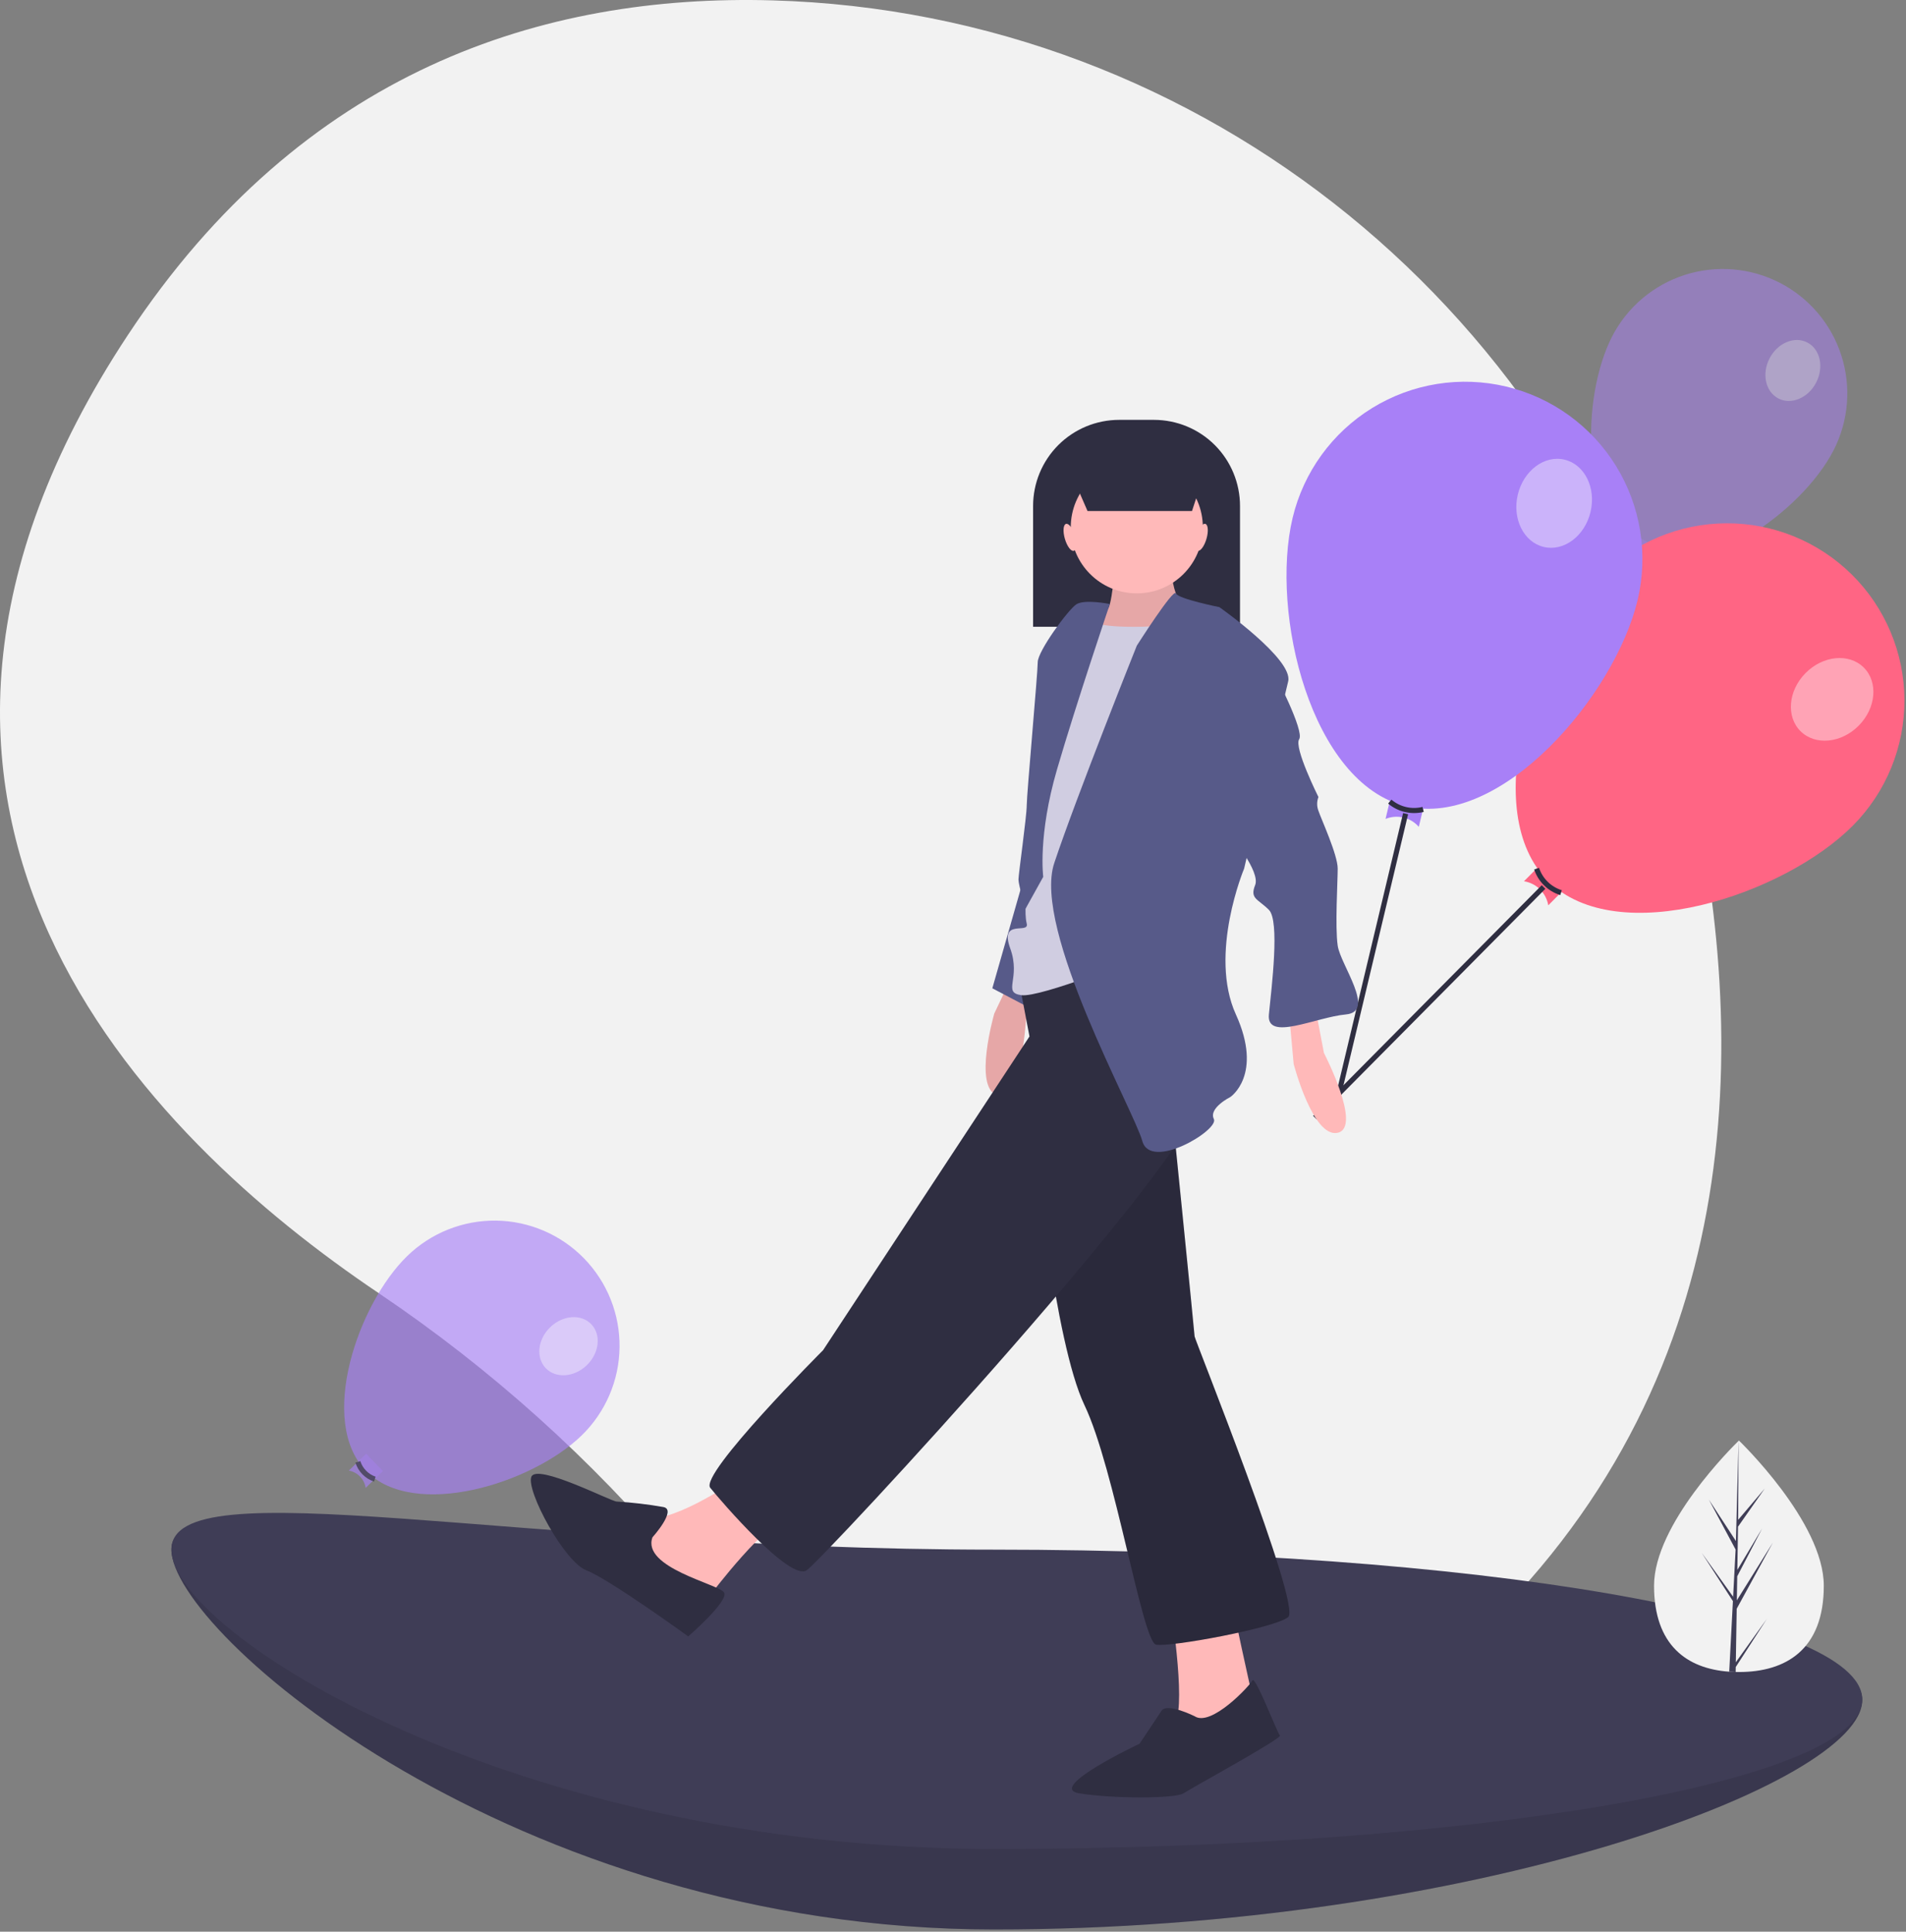 <svg width="744" height="754" viewBox="0 0 744 754" fill="none" xmlns="http://www.w3.org/2000/svg">
<rect x="0" y="0" width="744" height="754" fill="#808080" stroke="none"/>
<g clip-path="url(#clip0)">
<path d="M655.726 286.728C614.099 123.042 470.265 4.883 301.435 0.144C212.18 -2.361 118.258 27.241 49.877 130.829C-72.363 316.004 57.389 443.965 147.848 504.77C191.551 534.206 230.93 569.599 264.844 609.926C325.946 682.433 443.493 772.534 583.486 631.36C684.954 529.036 683.453 395.759 655.726 286.728Z" fill="#F2F2F2"/>
<path d="M726.911 663.631C726.911 695.893 575.188 753.134 388.029 753.134C200.869 753.134 66.911 637.135 66.911 604.873C66.911 572.611 200.869 636.301 388.029 636.301C575.188 636.301 726.911 631.368 726.911 663.631Z" fill="#3F3D56"/>
<path opacity="0.1" d="M726.911 663.631C726.911 695.893 575.188 753.134 388.029 753.134C200.869 753.134 66.911 637.135 66.911 604.873C66.911 572.611 200.869 636.301 388.029 636.301C575.188 636.301 726.911 631.368 726.911 663.631Z" fill="black"/>
<path d="M726.911 663.289C726.911 695.551 575.188 721.705 388.029 721.705C200.869 721.705 66.911 637.135 66.911 604.873C66.911 572.611 200.869 604.873 388.029 604.873C575.188 604.873 726.911 631.027 726.911 663.289Z" fill="#3F3D56"/>
<g opacity="0.7">
<path opacity="0.7" d="M715.693 175.833C703.401 199.691 664.441 227.805 640.583 215.513C616.725 203.221 617.002 155.178 629.294 131.319C635.198 119.865 645.41 111.224 657.685 107.298C669.959 103.372 683.29 104.482 694.746 110.384C706.202 116.286 714.844 126.497 718.772 138.771C722.701 151.044 721.593 164.376 715.693 175.833V175.833Z" fill="#A880F7"/>
<path opacity="0.7" d="M642.602 221.822C641.835 220.327 640.62 219.11 639.126 218.34C637.633 217.571 635.936 217.288 634.274 217.531L638.565 209.204L646.892 213.494L642.602 221.822Z" fill="#A880F7"/>
<path opacity="0.7" d="M636.532 213.202C637.489 214.524 638.745 215.6 640.199 216.341C641.652 217.082 643.261 217.468 644.892 217.466" stroke="#2F2E41" stroke-width="2" stroke-miterlimit="10"/>
<path opacity="0.4" d="M708.943 149.303C712.053 143.267 710.497 136.272 705.466 133.681C700.436 131.089 693.837 133.882 690.727 139.918C687.617 145.954 689.173 152.949 694.204 155.541C699.234 158.132 705.833 155.34 708.943 149.303Z" fill="white"/>
<path opacity="0.7" d="M640.36 215.811L604.105 307.044" stroke="#2F2E41" stroke-width="2" stroke-miterlimit="10"/>
</g>
<path d="M723.346 322.185C696.434 349.335 631.474 370.85 604.324 343.938C577.174 317.027 598.116 251.879 625.028 224.729C637.953 211.699 655.524 204.335 673.877 204.258C692.23 204.18 709.863 211.395 722.898 224.315C735.933 237.236 743.302 254.804 743.386 273.157C743.47 291.511 736.262 309.146 723.346 322.185Z" fill="#FF6584"/>
<path d="M604.366 353.373C603.964 351.014 602.834 348.841 601.134 347.156C599.435 345.472 597.251 344.361 594.889 343.98L604.283 334.503L613.759 343.897L604.366 353.373Z" fill="#FF6584"/>
<path d="M599.81 339.066C600.543 341.271 601.79 343.27 603.447 344.899C605.104 346.529 607.124 347.741 609.342 348.437" stroke="#2F2E41" stroke-width="2" stroke-miterlimit="10"/>
<path d="M602.516 346.228L513.28 436.253" stroke="#2F2E41" stroke-width="2" stroke-miterlimit="10"/>
<path opacity="0.4" d="M725.533 283.256C732.342 276.387 733.222 266.218 727.497 260.544C721.773 254.87 711.613 255.839 704.804 262.708C697.995 269.577 697.115 279.746 702.84 285.42C708.564 291.094 718.724 290.125 725.533 283.256Z" fill="white"/>
<path d="M639.232 234.23C630.364 271.415 586.067 323.573 548.882 314.705C511.697 305.837 495.706 239.301 504.574 202.116C508.843 184.27 520.023 168.849 535.657 159.243C551.291 149.637 570.1 146.632 587.949 150.889C605.798 155.146 621.226 166.316 630.843 181.943C640.459 197.571 643.477 216.378 639.232 234.23V234.23Z" fill="#A880F7"/>
<path d="M553.824 322.742C552.254 320.937 550.159 319.668 547.831 319.113C545.504 318.557 543.061 318.744 540.845 319.647L543.94 306.668L556.919 309.763L553.824 322.742Z" fill="#A880F7"/>
<path d="M542.492 312.891C544.265 314.393 546.37 315.452 548.633 315.982C550.895 316.512 553.251 316.497 555.507 315.938" stroke="#2F2E41" stroke-width="2" stroke-miterlimit="10"/>
<path opacity="0.4" d="M620.856 199.841C623.1 190.433 618.563 181.29 610.723 179.42C602.883 177.551 594.708 183.662 592.464 193.07C590.221 202.478 594.758 211.621 602.598 213.491C610.438 215.36 618.613 209.249 620.856 199.841Z" fill="white"/>
<path d="M548.676 317.585L519.271 440.885" stroke="#2F2E41" stroke-width="2" stroke-miterlimit="10"/>
<g opacity="0.8">
<path opacity="0.8" d="M227.064 560.278C207.734 579.088 161.634 593.439 142.824 574.109C124.014 554.779 139.617 509.087 158.947 490.277C163.543 485.805 168.976 482.281 174.934 479.908C180.892 477.535 187.259 476.358 193.672 476.446C200.084 476.533 206.417 477.883 212.308 480.418C218.199 482.953 223.533 486.623 228.006 491.219C232.479 495.816 236.002 501.248 238.375 507.206C240.749 513.164 241.925 519.531 241.838 525.944C241.75 532.356 240.401 538.689 237.866 544.58C235.331 550.471 231.661 555.806 227.064 560.278V560.278Z" fill="#A880F7"/>
<path opacity="0.8" d="M142.734 580.765C142.48 579.096 141.711 577.548 140.533 576.338C139.356 575.128 137.83 574.317 136.168 574.018L142.915 567.453L149.481 574.2L142.734 580.765Z" fill="#A880F7"/>
<path opacity="0.8" d="M139.702 570.614C140.191 572.179 141.045 573.605 142.193 574.776C143.342 575.946 144.751 576.827 146.307 577.346" stroke="#2F2E41" stroke-width="2" stroke-miterlimit="10"/>
<path opacity="0.4" d="M229.103 532.844C233.993 528.084 234.743 520.922 230.777 516.847C226.811 512.771 219.631 513.325 214.741 518.084C209.85 522.844 209.1 530.006 213.066 534.081C217.032 538.157 224.212 537.603 229.103 532.844Z" fill="white"/>
</g>
<path d="M436.859 163.886H450.439C459.348 163.886 467.892 167.425 474.192 173.725C480.492 180.025 484.031 188.569 484.031 197.478V244.651H403.266V197.478C403.266 193.067 404.135 188.699 405.823 184.623C407.512 180.547 409.986 176.844 413.105 173.725C416.225 170.605 419.928 168.131 424.003 166.443C428.079 164.755 432.447 163.886 436.859 163.886Z" fill="#2F2E41"/>
<path d="M398.311 374.183L388.119 395.613C388.119 395.613 379.811 424.401 389.224 427.478C398.638 430.556 400.476 397.936 400.476 397.936L408.272 376.336L398.311 374.183Z" fill="#FFB9B9"/>
<path opacity="0.1" d="M398.311 374.183L388.119 395.613C388.119 395.613 379.811 424.401 389.224 427.478C398.638 430.556 400.476 397.936 400.476 397.936L408.272 376.336L398.311 374.183Z" fill="black"/>
<path d="M400.242 340.643L387.351 385.76L407.762 396.502V342.791L400.242 340.643Z" fill="#575A89"/>
<path d="M435.154 220.867C435.154 220.867 434.08 238.055 431.932 238.055C429.783 238.055 425.486 258.465 425.486 258.465L443.748 270.281L466.307 249.871L459.861 233.758C459.861 233.758 456.639 227.313 457.713 220.867C458.787 214.422 435.154 220.867 435.154 220.867Z" fill="#FFB9B9"/>
<path opacity="0.1" d="M435.154 220.867C435.154 220.867 434.08 238.055 431.932 238.055C429.783 238.055 425.486 258.465 425.486 258.465L443.748 270.281L466.307 249.871L459.861 233.758C459.861 233.758 456.639 227.313 457.713 220.867C458.787 214.422 435.154 220.867 435.154 220.867Z" fill="black"/>
<path d="M502.83 391.668L504.979 415.301C504.979 415.301 512.498 444.305 522.166 442.157C531.834 440.008 516.795 411.004 516.795 411.004L512.498 388.446L502.83 391.668Z" fill="#FFB9B9"/>
<path d="M456.639 624.774C456.639 624.774 463.084 664.52 458.787 672.039C454.49 679.559 463.084 680.633 463.084 680.633L488.865 674.188V662.372C488.865 662.372 480.271 623.7 480.271 621.551C480.271 619.403 456.639 624.774 456.639 624.774Z" fill="#FFB9B9"/>
<path d="M404.002 446.453C404.002 446.453 411.521 523.797 423.338 548.504C435.154 573.211 445.896 640.887 451.267 641.961C456.638 643.035 497.459 635.516 502.83 631.219C508.201 626.922 466.306 522.723 466.306 521.649C466.306 520.574 456.638 424.969 456.638 424.969L443.748 403.485L404.002 446.453Z" fill="#2F2E41"/>
<path opacity="0.1" d="M404.002 446.453C404.002 446.453 411.521 523.797 423.338 548.504C435.154 573.211 445.896 640.887 451.267 641.961C456.638 643.035 497.459 635.516 502.83 631.219C508.201 626.922 466.306 522.723 466.306 521.649C466.306 520.574 456.638 424.969 456.638 424.969L443.748 403.485L404.002 446.453Z" fill="black"/>
<path d="M466.307 669.891C466.307 669.891 455.564 664.52 453.416 667.743L444.822 680.633C444.822 680.633 408.299 697.821 421.189 699.969C434.08 702.118 458.787 702.118 462.01 699.969C465.232 697.821 500.682 678.485 499.607 677.411C498.533 676.336 489.939 653.778 488.865 655.926C487.791 658.075 472.752 674.188 466.307 669.891Z" fill="#2F2E41"/>
<path d="M285.838 578.582C285.838 578.582 261.131 595.77 249.314 592.547C237.498 589.325 249.314 616.18 249.314 616.18L270.799 627.996L277.244 622.625C277.244 622.625 299.803 592.547 309.471 591.473C319.139 590.399 285.838 578.582 285.838 578.582Z" fill="#FFB9B9"/>
<path d="M397.556 382L401.853 404.559L321.287 527.02C321.287 527.02 272.947 575.36 277.244 580.731C281.541 586.102 308.396 617.254 314.842 612.957C321.287 608.661 470.603 447.528 469.529 426.043C468.455 404.559 433.006 363.739 433.006 363.739L397.556 379.852V382Z" fill="#2F2E41"/>
<path d="M254.685 600.067C254.685 600.067 264.353 589.325 258.982 588.25C252.941 587.186 246.844 586.468 240.721 586.102C238.572 586.102 209.568 571.063 207.42 576.434C205.271 581.805 220.31 609.735 228.904 612.957C237.498 616.18 268.65 638.739 268.65 638.739C268.65 638.739 284.763 624.774 282.615 621.551C280.467 618.329 250.388 611.883 254.685 600.067Z" fill="#2F2E41"/>
<path d="M443.748 231.61C457.986 231.61 469.529 220.067 469.529 205.828C469.529 191.59 457.986 180.047 443.748 180.047C429.509 180.047 417.967 191.59 417.967 205.828C417.967 220.067 429.509 231.61 443.748 231.61Z" fill="#FFB9B9"/>
<path d="M449.119 244.5C449.119 244.5 430.857 245.574 425.486 242.352C420.115 239.129 408.299 286.395 408.299 286.395L400.779 348.699C400.779 348.699 399.705 356.219 400.779 360.516C401.853 364.813 390.037 358.367 394.334 370.184C398.631 382 391.111 387.371 398.631 388.446C406.15 389.52 445.896 373.407 445.896 373.407L464.158 277.801L469.529 239.129L449.119 244.5Z" fill="#D0CDE1"/>
<path d="M433.234 235.774C433.234 235.774 423.338 233.758 420.115 235.906C416.892 238.055 405.076 254.168 405.076 258.465C405.076 262.762 400.779 310.028 400.779 314.324C400.779 318.621 397.556 341.18 397.556 343.328C397.556 345.477 400.312 354.711 400.312 354.711L407.224 342.254C407.224 342.254 405.076 326.141 412.595 300.36C420.115 274.578 433.234 235.774 433.234 235.774Z" fill="#575A89"/>
<path d="M443.748 252.02C443.748 252.02 458.099 229.461 458.98 231.61C459.861 233.758 475.974 236.981 475.974 236.981C475.974 236.981 504.978 257.391 502.83 265.985C500.682 274.578 485.642 339.032 485.642 339.032C485.642 339.032 471.678 372.332 482.42 395.965C493.162 419.598 480.271 428.192 480.271 428.192C480.271 428.192 471.678 432.489 473.826 436.785C475.974 441.082 449.119 457.196 445.896 445.379C442.674 433.563 402.928 362.664 411.521 336.883C420.115 311.102 443.748 252.02 443.748 252.02Z" fill="#575A89"/>
<path d="M497.459 262.762C497.459 262.762 509.275 285.321 507.127 288.543C504.979 291.766 514.646 311.102 514.646 311.102C513.978 312.83 513.978 314.745 514.646 316.473C515.721 319.696 522.166 333.66 522.166 339.032C522.166 344.403 521.092 361.59 522.166 369.11C523.24 376.629 537.205 394.891 525.389 395.965C513.572 397.039 494.236 406.707 495.311 395.965C496.385 385.223 499.607 359.442 495.311 355.145C491.014 350.848 487.791 350.848 489.939 345.477C492.088 340.106 480.271 326.141 480.271 326.141L497.459 262.762Z" fill="#575A89"/>
<path d="M465.29 199.477H424.514L415.281 178.259H472.215L465.29 199.477Z" fill="#2F2E41"/>
<path d="M419.164 215.003C420.253 214.687 420.454 212.077 419.612 209.172C418.77 206.268 417.205 204.169 416.116 204.485C415.027 204.8 414.826 207.411 415.668 210.315C416.509 213.22 418.075 215.319 419.164 215.003Z" fill="#FFB9B9"/>
<path d="M470.945 210.315C471.787 207.411 471.586 204.8 470.497 204.485C469.408 204.169 467.843 206.268 467.001 209.172C466.159 212.077 466.36 214.688 467.449 215.003C468.538 215.319 470.104 213.22 470.945 210.315Z" fill="#FFB9B9"/>
<path d="M711.911 618.979C711.911 643.931 697.078 652.643 678.781 652.643C678.356 652.643 677.93 652.637 677.511 652.632C676.66 652.609 675.821 652.568 674.994 652.511C658.478 651.344 645.651 642.184 645.651 618.979C645.651 594.969 676.327 564.672 678.643 562.419C678.644 562.419 678.644 562.419 678.645 562.419C678.646 562.419 678.647 562.418 678.647 562.418C678.648 562.417 678.648 562.416 678.648 562.416C678.649 562.415 678.649 562.414 678.649 562.414C678.735 562.333 678.781 562.287 678.781 562.287C678.781 562.287 711.911 594.026 711.911 618.979Z" fill="#F2F2F2"/>
<path d="M677.574 648.827L689.688 631.897L677.545 650.684L677.511 652.632C676.66 652.609 675.821 652.568 674.994 652.511L676.298 627.553L676.287 627.357L676.31 627.323L676.436 624.961L664.259 606.129L676.471 623.191L676.499 623.697L677.488 604.836L667.063 585.372L677.614 601.52L678.643 562.419L678.649 562.287V562.414L678.476 593.251L688.855 581.027L678.43 595.906L678.16 612.795L687.849 596.589L678.12 615.278L677.965 624.668L692.033 602.112L677.913 627.944L677.574 648.827Z" fill="#3F3D56"/>
</g>
<defs>
<clipPath id="clip0">
<rect width="743.404" height="753.134" fill="white"/>
</clipPath>
</defs>
</svg>
